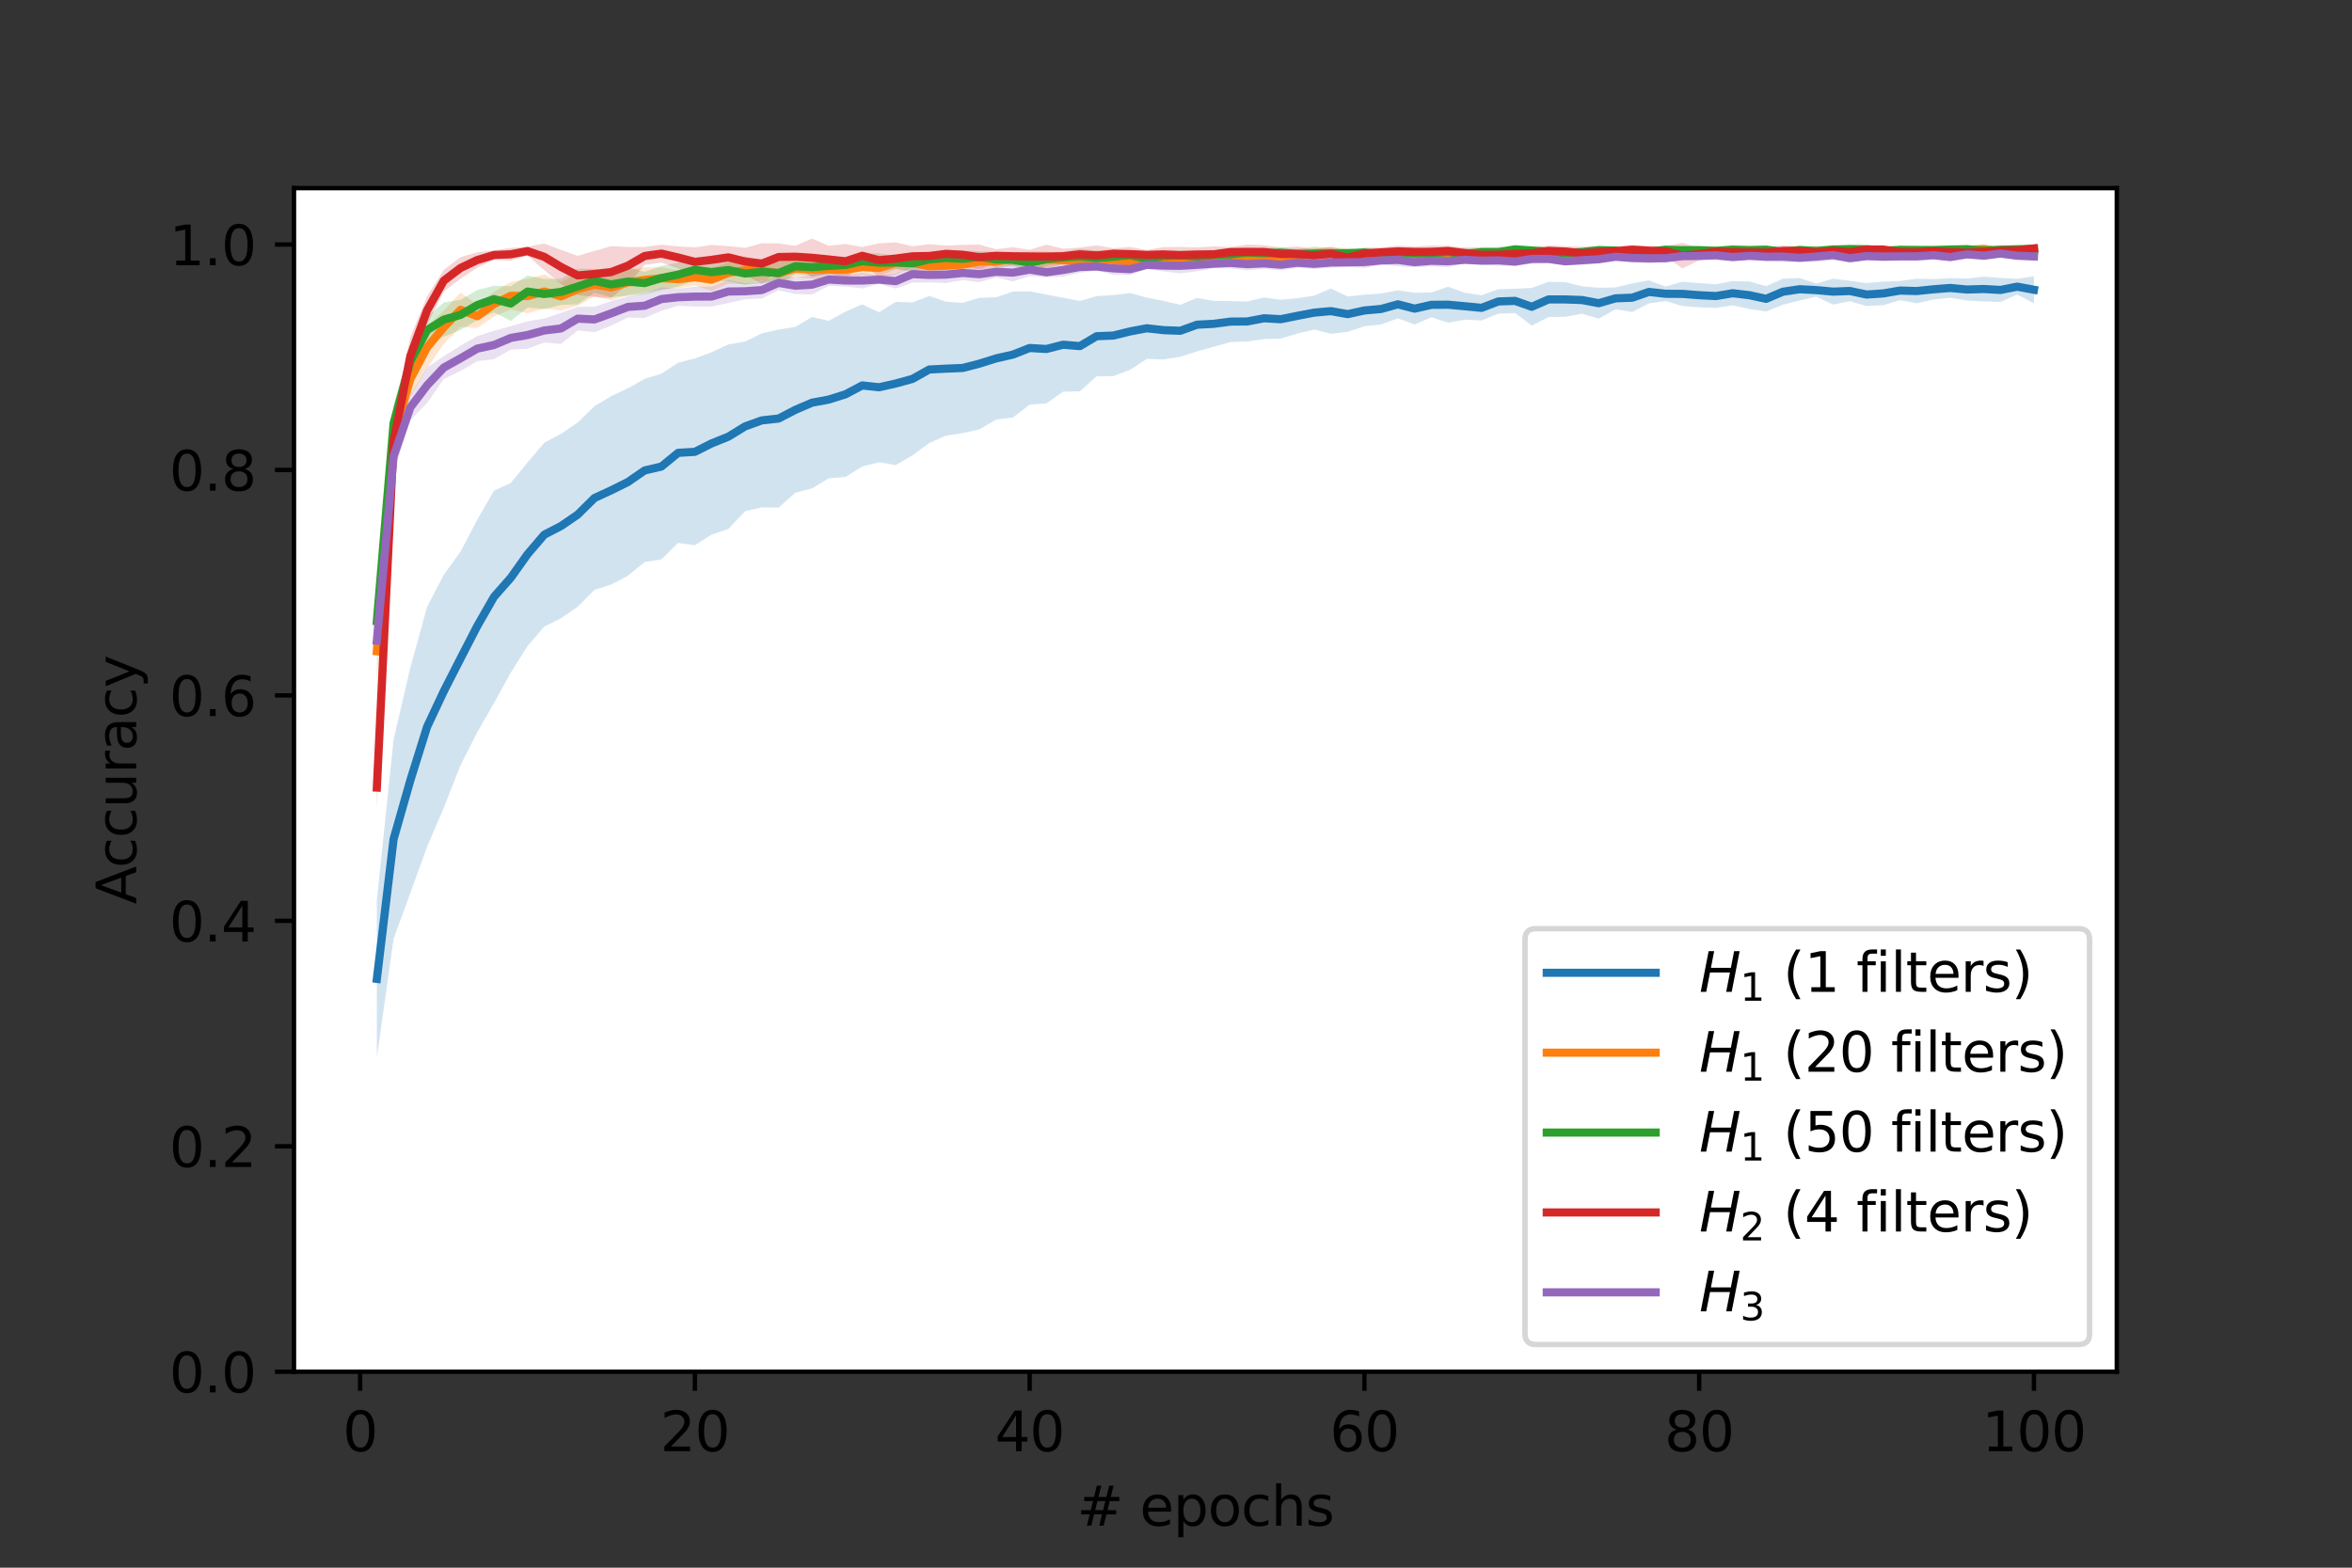 <?xml version="1.0" encoding="utf-8" standalone="no"?>
<!DOCTYPE svg PUBLIC "-//W3C//DTD SVG 1.1//EN"
  "http://www.w3.org/Graphics/SVG/1.1/DTD/svg11.dtd">
<svg xmlns:xlink="http://www.w3.org/1999/xlink" width="432pt" height="288pt" viewBox="0 0 432 288" xmlns="http://www.w3.org/2000/svg" version="1.1">
 <rect x="0" y="0" width="432" height="288" fill="#333333" stroke="none"/>
 <defs>
  <style type="text/css">*{stroke-linejoin: round; stroke-linecap: butt}</style>
 </defs>
 <g id="figure_1">
  <g id="patch_1">
   <path d="M 0 288 
L 432 288 
L 432 0 
L 0 0 
L 0 288 
z
" style="fill: none"/>
  </g>
  <g id="axes_1">
   <g id="patch_2">
    <path d="M 54 252 
L 388.8 252 
L 388.8 34.56 
L 54 34.56 
z
" style="fill: #ffffff"/>
   </g>
   <g id="PolyCollection_1">
    <path d="M 69.218 165.383 
L 69.218 194.278 
L 72.293 172.462 
L 75.367 164.062 
L 78.441 155.572 
L 81.516 148.376 
L 84.59 140.575 
L 87.664 134.539 
L 90.739 129.15 
L 93.813 123.576 
L 96.888 118.697 
L 99.962 115.115 
L 103.036 113.589 
L 106.111 111.463 
L 109.185 108.361 
L 112.26 107.381 
L 115.334 105.77 
L 118.408 103.247 
L 121.483 102.759 
L 124.557 99.747 
L 127.631 100.163 
L 130.706 98.212 
L 133.78 97.18 
L 136.855 93.918 
L 139.929 93.208 
L 143.003 93.245 
L 146.078 90.537 
L 149.152 89.719 
L 152.226 87.876 
L 155.301 87.618 
L 158.375 85.708 
L 161.45 84.921 
L 164.524 85.448 
L 167.598 83.654 
L 170.673 81.39 
L 173.747 80.036 
L 176.821 79.568 
L 179.896 78.896 
L 182.97 77.068 
L 186.045 76.71 
L 189.119 74.336 
L 192.193 74.117 
L 195.268 71.957 
L 198.342 71.886 
L 201.417 69.127 
L 204.491 69.089 
L 207.565 67.937 
L 210.64 65.934 
L 213.714 66.027 
L 216.788 65.533 
L 219.863 64.567 
L 222.937 63.695 
L 226.012 62.848 
L 229.086 62.729 
L 232.16 62.286 
L 235.235 62.217 
L 238.309 61.261 
L 241.383 60.542 
L 244.458 61.312 
L 247.532 60.955 
L 250.607 59.941 
L 253.681 59.613 
L 256.755 58.477 
L 259.83 59.621 
L 262.904 58.285 
L 265.979 59.278 
L 269.053 58.737 
L 272.127 58.866 
L 275.202 57.632 
L 278.276 57.511 
L 281.35 59.816 
L 284.425 58.251 
L 287.499 58.192 
L 290.574 57.639 
L 293.648 58.536 
L 296.722 56.822 
L 299.797 57.319 
L 302.871 55.742 
L 305.945 55.306 
L 309.02 56.225 
L 312.094 56.456 
L 315.169 56.571 
L 318.243 56.101 
L 321.317 56.763 
L 324.392 57.235 
L 327.466 55.982 
L 330.54 55.206 
L 333.615 54.499 
L 336.689 55.962 
L 339.764 55.332 
L 342.838 56.22 
L 345.912 56.063 
L 348.987 55.138 
L 352.061 55.725 
L 355.136 55.016 
L 358.21 54.714 
L 361.284 55.206 
L 364.359 55.377 
L 367.433 55.478 
L 370.507 54.109 
L 373.582 55.717 
L 373.582 50.747 
L 373.582 50.747 
L 370.507 51.217 
L 367.433 51.055 
L 364.359 50.812 
L 361.284 51.172 
L 358.21 51.094 
L 355.136 51.276 
L 352.061 51.206 
L 348.987 51.62 
L 345.912 51.747 
L 342.838 52.004 
L 339.764 51.581 
L 336.689 51.193 
L 333.615 52.087 
L 330.54 51.068 
L 327.466 51.207 
L 324.392 52.56 
L 321.317 51.703 
L 318.243 51.641 
L 315.169 52.206 
L 312.094 52.01 
L 309.02 51.758 
L 305.945 52.643 
L 302.871 51.516 
L 299.797 52.062 
L 296.722 52.8 
L 293.648 52.864 
L 290.574 52.605 
L 287.499 51.827 
L 284.425 51.769 
L 281.35 52.896 
L 278.276 53.043 
L 275.202 53.13 
L 272.127 54.242 
L 269.053 53.785 
L 265.979 52.674 
L 262.904 53.719 
L 259.83 53.781 
L 256.755 53.338 
L 253.681 53.909 
L 250.607 54.134 
L 247.532 54.466 
L 244.458 53.004 
L 241.383 54.327 
L 238.309 54.781 
L 235.235 55.067 
L 232.16 54.653 
L 229.086 55.384 
L 226.012 55.317 
L 222.937 55.281 
L 219.863 54.737 
L 216.788 55.996 
L 213.714 55.279 
L 210.64 54.681 
L 207.565 53.834 
L 204.491 54.201 
L 201.417 54.405 
L 198.342 55.287 
L 195.268 54.698 
L 192.193 54.109 
L 189.119 53.527 
L 186.045 53.569 
L 182.97 54.61 
L 179.896 54.713 
L 176.821 55.63 
L 173.747 55.42 
L 170.673 54.377 
L 167.598 55.564 
L 164.524 55.462 
L 161.45 57.369 
L 158.375 55.909 
L 155.301 57.243 
L 152.226 58.935 
L 149.152 58.231 
L 146.078 60.054 
L 143.003 60.539 
L 139.929 61.248 
L 136.855 62.747 
L 133.78 63.265 
L 130.706 64.7 
L 127.631 65.856 
L 124.557 66.634 
L 121.483 68.662 
L 118.408 69.606 
L 115.334 71.328 
L 112.26 72.771 
L 109.185 74.621 
L 106.111 77.612 
L 103.036 79.696 
L 99.962 81.345 
L 96.888 84.96 
L 93.813 88.727 
L 90.739 90.125 
L 87.664 95.47 
L 84.59 101.341 
L 81.516 105.585 
L 78.441 111.487 
L 75.367 122.653 
L 72.293 135.842 
L 69.218 165.383 
z
" clip-path="url(#p0626bcf025)" style="fill: #1f77b4; fill-opacity: 0.2"/>
   </g>
   <g id="PolyCollection_2">
    <path d="M 69.218 114.092 
L 69.218 125.201 
L 72.293 84.524 
L 75.367 72.909 
L 78.441 67.645 
L 81.516 63.182 
L 84.59 60.067 
L 87.664 60.247 
L 90.739 58.119 
L 93.813 56.86 
L 96.888 57.554 
L 99.962 56.698 
L 103.036 57.033 
L 106.111 56.159 
L 109.185 54.437 
L 112.26 55.16 
L 115.334 54.212 
L 118.408 53.736 
L 121.483 53.127 
L 124.557 52.964 
L 127.631 52.434 
L 130.706 53.468 
L 133.78 52.103 
L 136.855 52.228 
L 139.929 51.514 
L 143.003 52.36 
L 146.078 50.945 
L 149.152 51.186 
L 152.226 51.633 
L 155.301 51.786 
L 158.375 50.54 
L 161.45 50.794 
L 164.524 49.475 
L 167.598 49.788 
L 170.673 50.362 
L 173.747 50.382 
L 176.821 50.309 
L 179.896 49.37 
L 182.97 49.506 
L 186.045 48.618 
L 189.119 49.771 
L 192.193 49.076 
L 195.268 48.758 
L 198.342 49.457 
L 201.417 48.827 
L 204.491 49.001 
L 207.565 49.496 
L 210.64 48.605 
L 213.714 48.057 
L 216.788 48.766 
L 219.863 48.686 
L 222.937 48.343 
L 226.012 48.379 
L 229.086 48.481 
L 232.16 48.26 
L 235.235 48.392 
L 238.309 48.4 
L 241.383 47.387 
L 244.458 47.693 
L 247.532 48.265 
L 250.607 47.546 
L 253.681 48.361 
L 256.755 47.395 
L 259.83 47.641 
L 262.904 48.074 
L 265.979 47.77 
L 269.053 47.557 
L 272.127 47.132 
L 275.202 47.885 
L 278.276 47.42 
L 281.35 47.08 
L 284.425 47.512 
L 287.499 47.65 
L 290.574 47.057 
L 293.648 47.324 
L 296.722 47.468 
L 299.797 47.56 
L 302.871 47.37 
L 305.945 47.076 
L 309.02 47.038 
L 312.094 46.899 
L 315.169 47.083 
L 318.243 46.823 
L 321.317 46.918 
L 324.392 47.695 
L 327.466 46.799 
L 330.54 46.923 
L 333.615 46.892 
L 336.689 46.688 
L 339.764 47.105 
L 342.838 47.369 
L 345.912 47.22 
L 348.987 46.464 
L 352.061 46.696 
L 355.136 46.67 
L 358.21 46.596 
L 361.284 46.354 
L 364.359 46.222 
L 367.433 47.04 
L 370.507 46.863 
L 373.582 46.674 
L 373.582 45.226 
L 373.582 45.226 
L 370.507 45.588 
L 367.433 45.394 
L 364.359 45.246 
L 361.284 45.477 
L 358.21 45.58 
L 355.136 45.385 
L 352.061 45.393 
L 348.987 45.401 
L 345.912 45.801 
L 342.838 45.428 
L 339.764 45.796 
L 336.689 45.453 
L 333.615 45.352 
L 330.54 45.563 
L 327.466 45.532 
L 324.392 45.654 
L 321.317 45.396 
L 318.243 45.232 
L 315.169 45.576 
L 312.094 45.742 
L 309.02 45.793 
L 305.945 45.738 
L 302.871 45.772 
L 299.797 45.616 
L 296.722 45.726 
L 293.648 45.593 
L 290.574 45.826 
L 287.499 45.561 
L 284.425 45.561 
L 281.35 45.631 
L 278.276 45.791 
L 275.202 45.688 
L 272.127 45.82 
L 269.053 46.068 
L 265.979 45.872 
L 262.904 46.172 
L 259.83 45.708 
L 256.755 45.919 
L 253.681 45.834 
L 250.607 45.907 
L 247.532 45.671 
L 244.458 45.38 
L 241.383 45.634 
L 238.309 45.777 
L 235.235 46.475 
L 232.16 46.038 
L 229.086 45.904 
L 226.012 45.936 
L 222.937 46.145 
L 219.863 46.32 
L 216.788 46.654 
L 213.714 46.482 
L 210.64 46.349 
L 207.565 46.666 
L 204.491 46.557 
L 201.417 46.024 
L 198.342 46.636 
L 195.268 46.852 
L 192.193 46.171 
L 189.119 46.184 
L 186.045 46.44 
L 182.97 46.656 
L 179.896 46.775 
L 176.821 46.888 
L 173.747 47.229 
L 170.673 47.491 
L 167.598 46.839 
L 164.524 47.015 
L 161.45 47.663 
L 158.375 47.572 
L 155.301 47.344 
L 152.226 47.376 
L 149.152 47.858 
L 146.078 47.719 
L 143.003 48.134 
L 139.929 47.84 
L 136.855 47.058 
L 133.78 48.183 
L 130.706 49.303 
L 127.631 49.406 
L 124.557 49.617 
L 121.483 49.092 
L 118.408 49.105 
L 115.334 49.543 
L 112.26 50.458 
L 109.185 50.094 
L 106.111 50.133 
L 103.036 51.865 
L 99.962 50.404 
L 96.888 51.24 
L 93.813 51.813 
L 90.739 53.575 
L 87.664 55.933 
L 84.59 53.749 
L 81.516 57.054 
L 78.441 59.976 
L 75.367 66.378 
L 72.293 75.817 
L 69.218 114.092 
z
" clip-path="url(#p0626bcf025)" style="fill: #ff7f0e; fill-opacity: 0.2"/>
   </g>
   <g id="PolyCollection_3">
    <path d="M 69.218 110.064 
L 69.218 118.167 
L 72.293 81.137 
L 75.367 68.985 
L 78.441 63.087 
L 81.516 61.87 
L 84.59 60.621 
L 87.664 58.816 
L 90.739 57.394 
L 93.813 58.952 
L 96.888 56.515 
L 99.962 56.781 
L 103.036 56.022 
L 106.111 55.909 
L 109.185 53.764 
L 112.26 54.603 
L 115.334 54.339 
L 118.408 54.073 
L 121.483 53.288 
L 124.557 52.639 
L 127.631 51.573 
L 130.706 51.831 
L 133.78 51.634 
L 136.855 52.324 
L 139.929 51.991 
L 143.003 52.282 
L 146.078 50.36 
L 149.152 50.642 
L 152.226 50.403 
L 155.301 50.117 
L 158.375 49.408 
L 161.45 49.974 
L 164.524 49.396 
L 167.598 49.988 
L 170.673 48.834 
L 173.747 48.899 
L 176.821 49.052 
L 179.896 48.229 
L 182.97 49.018 
L 186.045 48.955 
L 189.119 49.561 
L 192.193 48.942 
L 195.268 48.294 
L 198.342 48.48 
L 201.417 48.783 
L 204.491 48.076 
L 207.565 47.749 
L 210.64 48.612 
L 213.714 47.931 
L 216.788 47.852 
L 219.863 48.293 
L 222.937 47.656 
L 226.012 47.838 
L 229.086 47.026 
L 232.16 47.54 
L 235.235 47.329 
L 238.309 47.566 
L 241.383 47.94 
L 244.458 47.507 
L 247.532 47.525 
L 250.607 47.172 
L 253.681 47.854 
L 256.755 47.05 
L 259.83 47.19 
L 262.904 47.51 
L 265.979 46.9 
L 269.053 47.83 
L 272.127 47.054 
L 275.202 47.315 
L 278.276 46.241 
L 281.35 46.78 
L 284.425 47.219 
L 287.499 47.224 
L 290.574 46.982 
L 293.648 46.515 
L 296.722 46.65 
L 299.797 47.065 
L 302.871 46.971 
L 305.945 46.394 
L 309.02 46.748 
L 312.094 46.66 
L 315.169 46.735 
L 318.243 46.428 
L 321.317 46.54 
L 324.392 46.38 
L 327.466 47.004 
L 330.54 46.652 
L 333.615 47.001 
L 336.689 46.602 
L 339.764 46.37 
L 342.838 46.32 
L 345.912 46.61 
L 348.987 46.56 
L 352.061 46.505 
L 355.136 46.692 
L 358.21 46.595 
L 361.284 46.12 
L 364.359 46.974 
L 367.433 46.688 
L 370.507 46.416 
L 373.582 46.238 
L 373.582 45.213 
L 373.582 45.213 
L 370.507 45.155 
L 367.433 45.056 
L 364.359 45.167 
L 361.284 45.417 
L 358.21 45.097 
L 355.136 45.19 
L 352.061 45.343 
L 348.987 45.27 
L 345.912 45.462 
L 342.838 45.268 
L 339.764 45.15 
L 336.689 45.073 
L 333.615 45.226 
L 330.54 45.195 
L 327.466 45.5 
L 324.392 45.347 
L 321.317 45.342 
L 318.243 45.281 
L 315.169 45.406 
L 312.094 45.256 
L 309.02 45.186 
L 305.945 45.35 
L 302.871 45.532 
L 299.797 45.939 
L 296.722 45.422 
L 293.648 45.367 
L 290.574 45.625 
L 287.499 45.694 
L 284.425 45.319 
L 281.35 45.258 
L 278.276 45.366 
L 275.202 45.326 
L 272.127 45.57 
L 269.053 45.553 
L 265.979 45.656 
L 262.904 45.476 
L 259.83 45.866 
L 256.755 45.643 
L 253.681 45.702 
L 250.607 45.608 
L 247.532 45.565 
L 244.458 45.584 
L 241.383 45.288 
L 238.309 45.714 
L 235.235 45.52 
L 232.16 45.498 
L 229.086 45.737 
L 226.012 45.597 
L 222.937 46.038 
L 219.863 45.953 
L 216.788 46.015 
L 213.714 46.16 
L 210.64 46.532 
L 207.565 45.963 
L 204.491 46.24 
L 201.417 45.998 
L 198.342 45.714 
L 195.268 46.263 
L 192.193 46.323 
L 189.119 46.946 
L 186.045 46.5 
L 182.97 46.298 
L 179.896 46.156 
L 176.821 46.04 
L 173.747 45.882 
L 170.673 46.448 
L 167.598 46.778 
L 164.524 47.025 
L 161.45 46.55 
L 158.375 46.564 
L 155.301 47.219 
L 152.226 47.295 
L 149.152 47.505 
L 146.078 47.459 
L 143.003 48.022 
L 139.929 47.916 
L 136.855 48.169 
L 133.78 47.582 
L 130.706 48.145 
L 127.631 47.575 
L 124.557 48.252 
L 121.483 48.862 
L 118.408 49.941 
L 115.334 49.123 
L 112.26 49.911 
L 109.185 49.405 
L 106.111 49.364 
L 103.036 51.219 
L 99.962 51.254 
L 96.888 50.606 
L 93.813 52.568 
L 90.739 52.504 
L 87.664 53.274 
L 84.59 55.076 
L 81.516 55.553 
L 78.441 58.201 
L 75.367 63.882 
L 72.293 74.338 
L 69.218 110.064 
z
" clip-path="url(#p0626bcf025)" style="fill: #2ca02c; fill-opacity: 0.2"/>
   </g>
   <g id="PolyCollection_4">
    <path d="M 69.218 141.038 
L 69.218 148.335 
L 72.293 85.199 
L 75.367 68.861 
L 78.441 59.643 
L 81.516 53.546 
L 84.59 51.21 
L 87.664 49.18 
L 90.739 47.718 
L 93.813 47.886 
L 96.888 46.954 
L 99.962 49.622 
L 103.036 52.179 
L 106.111 54.206 
L 109.185 54.565 
L 112.26 54.737 
L 115.334 52.229 
L 118.408 48.682 
L 121.483 48.226 
L 124.557 49.336 
L 127.631 50.768 
L 130.706 50.463 
L 133.78 49.347 
L 136.855 50.547 
L 139.929 52.17 
L 143.003 49.714 
L 146.078 49.153 
L 149.152 50.89 
L 152.226 50.189 
L 155.301 51.18 
L 158.375 48.603 
L 161.45 50.909 
L 164.524 50.479 
L 167.598 48.923 
L 170.673 49.197 
L 173.747 48.153 
L 176.821 48.627 
L 179.896 49.572 
L 182.97 48.196 
L 186.045 48.746 
L 189.119 48.333 
L 192.193 49.321 
L 195.268 48.451 
L 198.342 47.97 
L 201.417 48.79 
L 204.491 47.613 
L 207.565 48 
L 210.64 47.736 
L 213.714 48.077 
L 216.788 48.37 
L 219.863 48.065 
L 222.937 48.164 
L 226.012 47.214 
L 229.086 47.614 
L 232.16 47.54 
L 235.235 47.853 
L 238.309 48.065 
L 241.383 48.043 
L 244.458 47.906 
L 247.532 48.459 
L 250.607 47.649 
L 253.681 47.27 
L 256.755 47.236 
L 259.83 47.264 
L 262.904 47.436 
L 265.979 47.045 
L 269.053 47.503 
L 272.127 48.204 
L 275.202 48.028 
L 278.276 47.657 
L 281.35 47.605 
L 284.425 47.091 
L 287.499 47.193 
L 290.574 47.711 
L 293.648 47.323 
L 296.722 47.082 
L 299.797 46.703 
L 302.871 46.929 
L 305.945 47.127 
L 309.02 49.306 
L 312.094 47.823 
L 315.169 47.178 
L 318.243 47.121 
L 321.317 47.388 
L 324.392 47.43 
L 327.466 47.126 
L 330.54 46.849 
L 333.615 47.229 
L 336.689 46.976 
L 339.764 47.635 
L 342.838 46.583 
L 345.912 46.447 
L 348.987 47.337 
L 352.061 47.395 
L 355.136 47.028 
L 358.21 46.999 
L 361.284 47.132 
L 364.359 47.201 
L 367.433 46.729 
L 370.507 46.833 
L 373.582 46.326 
L 373.582 44.935 
L 373.582 44.935 
L 370.507 45.17 
L 367.433 45.429 
L 364.359 45.406 
L 361.284 45.7 
L 358.21 45.643 
L 355.136 45.251 
L 352.061 45.315 
L 348.987 45.322 
L 345.912 45.245 
L 342.838 45.075 
L 339.764 45.006 
L 336.689 45.165 
L 333.615 45.533 
L 330.54 45.361 
L 327.466 45.066 
L 324.392 45.384 
L 321.317 45.392 
L 318.243 45.555 
L 315.169 45.326 
L 312.094 45.526 
L 309.02 44.612 
L 305.945 45.221 
L 302.871 45.178 
L 299.797 45.024 
L 296.722 45.231 
L 293.648 45.302 
L 290.574 45.327 
L 287.499 45.224 
L 284.425 45.102 
L 281.35 45.468 
L 278.276 45.605 
L 275.202 45.563 
L 272.127 45.438 
L 269.053 45.501 
L 265.979 45.165 
L 262.904 45.102 
L 259.83 45.291 
L 256.755 45.13 
L 253.681 45.458 
L 250.607 45.476 
L 247.532 46.184 
L 244.458 45.34 
L 241.383 45.789 
L 238.309 45.284 
L 235.235 45.462 
L 232.16 45.049 
L 229.086 44.924 
L 226.012 45.393 
L 222.937 45.271 
L 219.863 45.457 
L 216.788 45.376 
L 213.714 45.393 
L 210.64 45.923 
L 207.565 45.367 
L 204.491 45.598 
L 201.417 45.077 
L 198.342 45.482 
L 195.268 45.691 
L 192.193 44.96 
L 189.119 45.896 
L 186.045 45.414 
L 182.97 45.791 
L 179.896 44.933 
L 176.821 44.981 
L 173.747 45.127 
L 170.673 44.859 
L 167.598 45.255 
L 164.524 44.527 
L 161.45 44.701 
L 158.375 45.385 
L 155.301 44.827 
L 152.226 45.145 
L 149.152 43.823 
L 146.078 45.162 
L 143.003 44.723 
L 139.929 44.682 
L 136.855 45.529 
L 133.78 45.21 
L 130.706 45.008 
L 127.631 45.445 
L 124.557 45.273 
L 121.483 44.95 
L 118.408 45.375 
L 115.334 45.383 
L 112.26 45.221 
L 109.185 46.101 
L 106.111 46.995 
L 103.036 45.899 
L 99.962 44.745 
L 96.888 45.308 
L 93.813 45.549 
L 90.739 45.976 
L 87.664 46.36 
L 84.59 47.247 
L 81.516 49.571 
L 78.441 54.432 
L 75.367 61.97 
L 72.293 76.989 
L 69.218 141.038 
z
" clip-path="url(#p0626bcf025)" style="fill: #d62728; fill-opacity: 0.2"/>
   </g>
   <g id="PolyCollection_5">
    <path d="M 69.218 115.31 
L 69.218 120.082 
L 72.293 86.836 
L 75.367 77.208 
L 78.441 74.036 
L 81.516 69.624 
L 84.59 68.138 
L 87.664 66.341 
L 90.739 65.988 
L 93.813 64.22 
L 96.888 64.074 
L 99.962 62.919 
L 103.036 63.192 
L 106.111 60.702 
L 109.185 61.023 
L 112.26 59.827 
L 115.334 58.328 
L 118.408 58.422 
L 121.483 57.09 
L 124.557 56.174 
L 127.631 56.317 
L 130.706 56.317 
L 133.78 55.665 
L 136.855 54.97 
L 139.929 54.826 
L 143.003 53.328 
L 146.078 53.999 
L 149.152 54.094 
L 152.226 52.506 
L 155.301 52.642 
L 158.375 52.982 
L 161.45 52.155 
L 164.524 52.998 
L 167.598 51.912 
L 170.673 51.868 
L 173.747 52.001 
L 176.821 51.469 
L 179.896 51.839 
L 182.97 50.965 
L 186.045 51.702 
L 189.119 50.728 
L 192.193 50.915 
L 195.268 50.854 
L 198.342 50.103 
L 201.417 49.698 
L 204.491 50.479 
L 207.565 50.546 
L 210.64 49.362 
L 213.714 49.859 
L 216.788 50.217 
L 219.863 49.834 
L 222.937 49.283 
L 226.012 49.311 
L 229.086 49.654 
L 232.16 49.414 
L 235.235 49.646 
L 238.309 49.23 
L 241.383 49.406 
L 244.458 49.193 
L 247.532 49.015 
L 250.607 49.246 
L 253.681 48.606 
L 256.755 48.912 
L 259.83 49.127 
L 262.904 48.953 
L 265.979 49.105 
L 269.053 48.325 
L 272.127 48.585 
L 275.202 48.831 
L 278.276 48.884 
L 281.35 48.455 
L 284.425 48.28 
L 287.499 48.747 
L 290.574 48.673 
L 293.648 48.267 
L 296.722 47.773 
L 299.797 48.176 
L 302.871 48.418 
L 305.945 48.14 
L 309.02 47.927 
L 312.094 47.618 
L 315.169 47.786 
L 318.243 47.898 
L 321.317 47.684 
L 324.392 48.029 
L 327.466 48.151 
L 330.54 48.092 
L 333.615 48.09 
L 336.689 47.786 
L 339.764 48.058 
L 342.838 47.775 
L 345.912 48.044 
L 348.987 47.883 
L 352.061 47.948 
L 355.136 47.637 
L 358.21 47.914 
L 361.284 47.197 
L 364.359 47.695 
L 367.433 47.158 
L 370.507 47.475 
L 373.582 47.83 
L 373.582 46.399 
L 373.582 46.399 
L 370.507 46.478 
L 367.433 46.001 
L 364.359 46.258 
L 361.284 46.255 
L 358.21 46.54 
L 355.136 46.143 
L 352.061 46.246 
L 348.987 46.312 
L 345.912 46.22 
L 342.838 46.333 
L 339.764 46.827 
L 336.689 45.943 
L 333.615 46.174 
L 330.54 46.638 
L 327.466 46.13 
L 324.392 46.286 
L 321.317 46.321 
L 318.243 46.555 
L 315.169 46.011 
L 312.094 46.438 
L 309.02 46.147 
L 305.945 46.728 
L 302.871 46.484 
L 299.797 46.623 
L 296.722 46.56 
L 293.648 46.98 
L 290.574 46.937 
L 287.499 47.259 
L 284.425 46.847 
L 281.35 46.671 
L 278.276 47.226 
L 275.202 46.831 
L 272.127 47.197 
L 269.053 47.129 
L 265.979 46.884 
L 262.904 46.864 
L 259.83 47.191 
L 256.755 46.577 
L 253.681 47.09 
L 250.607 47.036 
L 247.532 47.371 
L 244.458 47.263 
L 241.383 47.533 
L 238.309 47.295 
L 235.235 47.62 
L 232.16 47.352 
L 229.086 47.405 
L 226.012 47.282 
L 222.937 47.604 
L 219.863 47.467 
L 216.788 47.447 
L 213.714 47.735 
L 210.64 47.956 
L 207.565 48.36 
L 204.491 48.117 
L 201.417 48.224 
L 198.342 47.991 
L 195.268 48.345 
L 192.193 49.13 
L 189.119 48.316 
L 186.045 48.463 
L 182.97 48.89 
L 179.896 48.896 
L 176.821 48.818 
L 173.747 48.907 
L 170.673 49.143 
L 167.598 48.806 
L 164.524 50.291 
L 161.45 50.565 
L 158.375 50.1 
L 155.301 50.423 
L 152.226 50.179 
L 149.152 50.489 
L 146.078 50.964 
L 143.003 50.599 
L 139.929 51.742 
L 136.855 52.046 
L 133.78 51.438 
L 130.706 52.633 
L 127.631 52.667 
L 124.557 53.035 
L 121.483 52.791 
L 118.408 53.91 
L 115.334 54.435 
L 112.26 55.318 
L 109.185 56.348 
L 106.111 56.375 
L 103.036 57.493 
L 99.962 58.507 
L 96.888 59.026 
L 93.813 59.933 
L 90.739 60.771 
L 87.664 61.746 
L 84.59 63.505 
L 81.516 65.436 
L 78.441 67.547 
L 75.367 72.486 
L 72.293 80.805 
L 69.218 115.31 
z
" clip-path="url(#p0626bcf025)" style="fill: #9467bd; fill-opacity: 0.2"/>
   </g>
   <g id="matplotlib.axis_1">
    <g id="xtick_1">
     <g id="line2d_1">
      <defs>
       <path id="m87b4d16c1e" d="M 0 0 
L 0 3.5 
" style="stroke: #000000; stroke-width: 0.8"/>
      </defs>
      <g>
       <use xlink:href="#m87b4d16c1e" x="66.144" y="252" style="stroke: #000000; stroke-width: 0.8"/>
      </g>
     </g>
     <g id="text_1">
      <!-- 0 -->
      <g transform="translate(62.963 266.598)scale(0.1 -0.1)">
       <defs>
        <path id="DejaVuSans-30" d="M 2034 4250 
Q 1547 4250 1301 3770 
Q 1056 3291 1056 2328 
Q 1056 1369 1301 889 
Q 1547 409 2034 409 
Q 2525 409 2770 889 
Q 3016 1369 3016 2328 
Q 3016 3291 2770 3770 
Q 2525 4250 2034 4250 
z
M 2034 4750 
Q 2819 4750 3233 4129 
Q 3647 3509 3647 2328 
Q 3647 1150 3233 529 
Q 2819 -91 2034 -91 
Q 1250 -91 836 529 
Q 422 1150 422 2328 
Q 422 3509 836 4129 
Q 1250 4750 2034 4750 
z
" transform="scale(0.016)"/>
       </defs>
       <use xlink:href="#DejaVuSans-30"/>
      </g>
     </g>
    </g>
    <g id="xtick_2">
     <g id="line2d_2">
      <g>
       <use xlink:href="#m87b4d16c1e" x="127.631" y="252" style="stroke: #000000; stroke-width: 0.8"/>
      </g>
     </g>
     <g id="text_2">
      <!-- 20 -->
      <g transform="translate(121.269 266.598)scale(0.1 -0.1)">
       <defs>
        <path id="DejaVuSans-32" d="M 1228 531 
L 3431 531 
L 3431 0 
L 469 0 
L 469 531 
Q 828 903 1448 1529 
Q 2069 2156 2228 2338 
Q 2531 2678 2651 2914 
Q 2772 3150 2772 3378 
Q 2772 3750 2511 3984 
Q 2250 4219 1831 4219 
Q 1534 4219 1204 4116 
Q 875 4013 500 3803 
L 500 4441 
Q 881 4594 1212 4672 
Q 1544 4750 1819 4750 
Q 2544 4750 2975 4387 
Q 3406 4025 3406 3419 
Q 3406 3131 3298 2873 
Q 3191 2616 2906 2266 
Q 2828 2175 2409 1742 
Q 1991 1309 1228 531 
z
" transform="scale(0.016)"/>
       </defs>
       <use xlink:href="#DejaVuSans-32"/>
       <use xlink:href="#DejaVuSans-30" x="63.623"/>
      </g>
     </g>
    </g>
    <g id="xtick_3">
     <g id="line2d_3">
      <g>
       <use xlink:href="#m87b4d16c1e" x="189.119" y="252" style="stroke: #000000; stroke-width: 0.8"/>
      </g>
     </g>
     <g id="text_3">
      <!-- 40 -->
      <g transform="translate(182.757 266.598)scale(0.1 -0.1)">
       <defs>
        <path id="DejaVuSans-34" d="M 2419 4116 
L 825 1625 
L 2419 1625 
L 2419 4116 
z
M 2253 4666 
L 3047 4666 
L 3047 1625 
L 3713 1625 
L 3713 1100 
L 3047 1100 
L 3047 0 
L 2419 0 
L 2419 1100 
L 313 1100 
L 313 1709 
L 2253 4666 
z
" transform="scale(0.016)"/>
       </defs>
       <use xlink:href="#DejaVuSans-34"/>
       <use xlink:href="#DejaVuSans-30" x="63.623"/>
      </g>
     </g>
    </g>
    <g id="xtick_4">
     <g id="line2d_4">
      <g>
       <use xlink:href="#m87b4d16c1e" x="250.607" y="252" style="stroke: #000000; stroke-width: 0.8"/>
      </g>
     </g>
     <g id="text_4">
      <!-- 60 -->
      <g transform="translate(244.244 266.598)scale(0.1 -0.1)">
       <defs>
        <path id="DejaVuSans-36" d="M 2113 2584 
Q 1688 2584 1439 2293 
Q 1191 2003 1191 1497 
Q 1191 994 1439 701 
Q 1688 409 2113 409 
Q 2538 409 2786 701 
Q 3034 994 3034 1497 
Q 3034 2003 2786 2293 
Q 2538 2584 2113 2584 
z
M 3366 4563 
L 3366 3988 
Q 3128 4100 2886 4159 
Q 2644 4219 2406 4219 
Q 1781 4219 1451 3797 
Q 1122 3375 1075 2522 
Q 1259 2794 1537 2939 
Q 1816 3084 2150 3084 
Q 2853 3084 3261 2657 
Q 3669 2231 3669 1497 
Q 3669 778 3244 343 
Q 2819 -91 2113 -91 
Q 1303 -91 875 529 
Q 447 1150 447 2328 
Q 447 3434 972 4092 
Q 1497 4750 2381 4750 
Q 2619 4750 2861 4703 
Q 3103 4656 3366 4563 
z
" transform="scale(0.016)"/>
       </defs>
       <use xlink:href="#DejaVuSans-36"/>
       <use xlink:href="#DejaVuSans-30" x="63.623"/>
      </g>
     </g>
    </g>
    <g id="xtick_5">
     <g id="line2d_5">
      <g>
       <use xlink:href="#m87b4d16c1e" x="312.094" y="252" style="stroke: #000000; stroke-width: 0.8"/>
      </g>
     </g>
     <g id="text_5">
      <!-- 80 -->
      <g transform="translate(305.732 266.598)scale(0.1 -0.1)">
       <defs>
        <path id="DejaVuSans-38" d="M 2034 2216 
Q 1584 2216 1326 1975 
Q 1069 1734 1069 1313 
Q 1069 891 1326 650 
Q 1584 409 2034 409 
Q 2484 409 2743 651 
Q 3003 894 3003 1313 
Q 3003 1734 2745 1975 
Q 2488 2216 2034 2216 
z
M 1403 2484 
Q 997 2584 770 2862 
Q 544 3141 544 3541 
Q 544 4100 942 4425 
Q 1341 4750 2034 4750 
Q 2731 4750 3128 4425 
Q 3525 4100 3525 3541 
Q 3525 3141 3298 2862 
Q 3072 2584 2669 2484 
Q 3125 2378 3379 2068 
Q 3634 1759 3634 1313 
Q 3634 634 3220 271 
Q 2806 -91 2034 -91 
Q 1263 -91 848 271 
Q 434 634 434 1313 
Q 434 1759 690 2068 
Q 947 2378 1403 2484 
z
M 1172 3481 
Q 1172 3119 1398 2916 
Q 1625 2713 2034 2713 
Q 2441 2713 2670 2916 
Q 2900 3119 2900 3481 
Q 2900 3844 2670 4047 
Q 2441 4250 2034 4250 
Q 1625 4250 1398 4047 
Q 1172 3844 1172 3481 
z
" transform="scale(0.016)"/>
       </defs>
       <use xlink:href="#DejaVuSans-38"/>
       <use xlink:href="#DejaVuSans-30" x="63.623"/>
      </g>
     </g>
    </g>
    <g id="xtick_6">
     <g id="line2d_6">
      <g>
       <use xlink:href="#m87b4d16c1e" x="373.582" y="252" style="stroke: #000000; stroke-width: 0.8"/>
      </g>
     </g>
     <g id="text_6">
      <!-- 100 -->
      <g transform="translate(364.038 266.598)scale(0.1 -0.1)">
       <defs>
        <path id="DejaVuSans-31" d="M 794 531 
L 1825 531 
L 1825 4091 
L 703 3866 
L 703 4441 
L 1819 4666 
L 2450 4666 
L 2450 531 
L 3481 531 
L 3481 0 
L 794 0 
L 794 531 
z
" transform="scale(0.016)"/>
       </defs>
       <use xlink:href="#DejaVuSans-31"/>
       <use xlink:href="#DejaVuSans-30" x="63.623"/>
       <use xlink:href="#DejaVuSans-30" x="127.246"/>
      </g>
     </g>
    </g>
    <g id="text_7">
     <!-- # epochs -->
     <g transform="translate(197.788 280.277)scale(0.1 -0.1)">
      <defs>
       <path id="DejaVuSans-23" d="M 3272 2816 
L 2363 2816 
L 2100 1772 
L 3016 1772 
L 3272 2816 
z
M 2803 4594 
L 2478 3297 
L 3391 3297 
L 3719 4594 
L 4219 4594 
L 3897 3297 
L 4872 3297 
L 4872 2816 
L 3775 2816 
L 3519 1772 
L 4513 1772 
L 4513 1294 
L 3397 1294 
L 3072 0 
L 2572 0 
L 2894 1294 
L 1978 1294 
L 1656 0 
L 1153 0 
L 1478 1294 
L 494 1294 
L 494 1772 
L 1594 1772 
L 1856 2816 
L 850 2816 
L 850 3297 
L 1978 3297 
L 2297 4594 
L 2803 4594 
z
" transform="scale(0.016)"/>
       <path id="DejaVuSans-20" transform="scale(0.016)"/>
       <path id="DejaVuSans-65" d="M 3597 1894 
L 3597 1613 
L 953 1613 
Q 991 1019 1311 708 
Q 1631 397 2203 397 
Q 2534 397 2845 478 
Q 3156 559 3463 722 
L 3463 178 
Q 3153 47 2828 -22 
Q 2503 -91 2169 -91 
Q 1331 -91 842 396 
Q 353 884 353 1716 
Q 353 2575 817 3079 
Q 1281 3584 2069 3584 
Q 2775 3584 3186 3129 
Q 3597 2675 3597 1894 
z
M 3022 2063 
Q 3016 2534 2758 2815 
Q 2500 3097 2075 3097 
Q 1594 3097 1305 2825 
Q 1016 2553 972 2059 
L 3022 2063 
z
" transform="scale(0.016)"/>
       <path id="DejaVuSans-70" d="M 1159 525 
L 1159 -1331 
L 581 -1331 
L 581 3500 
L 1159 3500 
L 1159 2969 
Q 1341 3281 1617 3432 
Q 1894 3584 2278 3584 
Q 2916 3584 3314 3078 
Q 3713 2572 3713 1747 
Q 3713 922 3314 415 
Q 2916 -91 2278 -91 
Q 1894 -91 1617 61 
Q 1341 213 1159 525 
z
M 3116 1747 
Q 3116 2381 2855 2742 
Q 2594 3103 2138 3103 
Q 1681 3103 1420 2742 
Q 1159 2381 1159 1747 
Q 1159 1113 1420 752 
Q 1681 391 2138 391 
Q 2594 391 2855 752 
Q 3116 1113 3116 1747 
z
" transform="scale(0.016)"/>
       <path id="DejaVuSans-6f" d="M 1959 3097 
Q 1497 3097 1228 2736 
Q 959 2375 959 1747 
Q 959 1119 1226 758 
Q 1494 397 1959 397 
Q 2419 397 2687 759 
Q 2956 1122 2956 1747 
Q 2956 2369 2687 2733 
Q 2419 3097 1959 3097 
z
M 1959 3584 
Q 2709 3584 3137 3096 
Q 3566 2609 3566 1747 
Q 3566 888 3137 398 
Q 2709 -91 1959 -91 
Q 1206 -91 779 398 
Q 353 888 353 1747 
Q 353 2609 779 3096 
Q 1206 3584 1959 3584 
z
" transform="scale(0.016)"/>
       <path id="DejaVuSans-63" d="M 3122 3366 
L 3122 2828 
Q 2878 2963 2633 3030 
Q 2388 3097 2138 3097 
Q 1578 3097 1268 2742 
Q 959 2388 959 1747 
Q 959 1106 1268 751 
Q 1578 397 2138 397 
Q 2388 397 2633 464 
Q 2878 531 3122 666 
L 3122 134 
Q 2881 22 2623 -34 
Q 2366 -91 2075 -91 
Q 1284 -91 818 406 
Q 353 903 353 1747 
Q 353 2603 823 3093 
Q 1294 3584 2113 3584 
Q 2378 3584 2631 3529 
Q 2884 3475 3122 3366 
z
" transform="scale(0.016)"/>
       <path id="DejaVuSans-68" d="M 3513 2113 
L 3513 0 
L 2938 0 
L 2938 2094 
Q 2938 2591 2744 2837 
Q 2550 3084 2163 3084 
Q 1697 3084 1428 2787 
Q 1159 2491 1159 1978 
L 1159 0 
L 581 0 
L 581 4863 
L 1159 4863 
L 1159 2956 
Q 1366 3272 1645 3428 
Q 1925 3584 2291 3584 
Q 2894 3584 3203 3211 
Q 3513 2838 3513 2113 
z
" transform="scale(0.016)"/>
       <path id="DejaVuSans-73" d="M 2834 3397 
L 2834 2853 
Q 2591 2978 2328 3040 
Q 2066 3103 1784 3103 
Q 1356 3103 1142 2972 
Q 928 2841 928 2578 
Q 928 2378 1081 2264 
Q 1234 2150 1697 2047 
L 1894 2003 
Q 2506 1872 2764 1633 
Q 3022 1394 3022 966 
Q 3022 478 2636 193 
Q 2250 -91 1575 -91 
Q 1294 -91 989 -36 
Q 684 19 347 128 
L 347 722 
Q 666 556 975 473 
Q 1284 391 1588 391 
Q 1994 391 2212 530 
Q 2431 669 2431 922 
Q 2431 1156 2273 1281 
Q 2116 1406 1581 1522 
L 1381 1569 
Q 847 1681 609 1914 
Q 372 2147 372 2553 
Q 372 3047 722 3315 
Q 1072 3584 1716 3584 
Q 2034 3584 2315 3537 
Q 2597 3491 2834 3397 
z
" transform="scale(0.016)"/>
      </defs>
      <use xlink:href="#DejaVuSans-23"/>
      <use xlink:href="#DejaVuSans-20" x="83.789"/>
      <use xlink:href="#DejaVuSans-65" x="115.576"/>
      <use xlink:href="#DejaVuSans-70" x="177.1"/>
      <use xlink:href="#DejaVuSans-6f" x="240.576"/>
      <use xlink:href="#DejaVuSans-63" x="301.758"/>
      <use xlink:href="#DejaVuSans-68" x="356.738"/>
      <use xlink:href="#DejaVuSans-73" x="420.117"/>
     </g>
    </g>
   </g>
   <g id="matplotlib.axis_2">
    <g id="ytick_1">
     <g id="line2d_7">
      <defs>
       <path id="m499ac9778f" d="M 0 0 
L -3.5 0 
" style="stroke: #000000; stroke-width: 0.8"/>
      </defs>
      <g>
       <use xlink:href="#m499ac9778f" x="54" y="252" style="stroke: #000000; stroke-width: 0.8"/>
      </g>
     </g>
     <g id="text_8">
      <!-- 0.0 -->
      <g transform="translate(31.097 255.799)scale(0.1 -0.1)">
       <defs>
        <path id="DejaVuSans-2e" d="M 684 794 
L 1344 794 
L 1344 0 
L 684 0 
L 684 794 
z
" transform="scale(0.016)"/>
       </defs>
       <use xlink:href="#DejaVuSans-30"/>
       <use xlink:href="#DejaVuSans-2e" x="63.623"/>
       <use xlink:href="#DejaVuSans-30" x="95.41"/>
      </g>
     </g>
    </g>
    <g id="ytick_2">
     <g id="line2d_8">
      <g>
       <use xlink:href="#m499ac9778f" x="54" y="210.583" style="stroke: #000000; stroke-width: 0.8"/>
      </g>
     </g>
     <g id="text_9">
      <!-- 0.2 -->
      <g transform="translate(31.097 214.382)scale(0.1 -0.1)">
       <use xlink:href="#DejaVuSans-30"/>
       <use xlink:href="#DejaVuSans-2e" x="63.623"/>
       <use xlink:href="#DejaVuSans-32" x="95.41"/>
      </g>
     </g>
    </g>
    <g id="ytick_3">
     <g id="line2d_9">
      <g>
       <use xlink:href="#m499ac9778f" x="54" y="169.166" style="stroke: #000000; stroke-width: 0.8"/>
      </g>
     </g>
     <g id="text_10">
      <!-- 0.4 -->
      <g transform="translate(31.097 172.965)scale(0.1 -0.1)">
       <use xlink:href="#DejaVuSans-30"/>
       <use xlink:href="#DejaVuSans-2e" x="63.623"/>
       <use xlink:href="#DejaVuSans-34" x="95.41"/>
      </g>
     </g>
    </g>
    <g id="ytick_4">
     <g id="line2d_10">
      <g>
       <use xlink:href="#m499ac9778f" x="54" y="127.749" style="stroke: #000000; stroke-width: 0.8"/>
      </g>
     </g>
     <g id="text_11">
      <!-- 0.6 -->
      <g transform="translate(31.097 131.548)scale(0.1 -0.1)">
       <use xlink:href="#DejaVuSans-30"/>
       <use xlink:href="#DejaVuSans-2e" x="63.623"/>
       <use xlink:href="#DejaVuSans-36" x="95.41"/>
      </g>
     </g>
    </g>
    <g id="ytick_5">
     <g id="line2d_11">
      <g>
       <use xlink:href="#m499ac9778f" x="54" y="86.331" style="stroke: #000000; stroke-width: 0.8"/>
      </g>
     </g>
     <g id="text_12">
      <!-- 0.8 -->
      <g transform="translate(31.097 90.131)scale(0.1 -0.1)">
       <use xlink:href="#DejaVuSans-30"/>
       <use xlink:href="#DejaVuSans-2e" x="63.623"/>
       <use xlink:href="#DejaVuSans-38" x="95.41"/>
      </g>
     </g>
    </g>
    <g id="ytick_6">
     <g id="line2d_12">
      <g>
       <use xlink:href="#m499ac9778f" x="54" y="44.914" style="stroke: #000000; stroke-width: 0.8"/>
      </g>
     </g>
     <g id="text_13">
      <!-- 1.0 -->
      <g transform="translate(31.097 48.714)scale(0.1 -0.1)">
       <use xlink:href="#DejaVuSans-31"/>
       <use xlink:href="#DejaVuSans-2e" x="63.623"/>
       <use xlink:href="#DejaVuSans-30" x="95.41"/>
      </g>
     </g>
    </g>
    <g id="text_14">
     <!-- Accuracy -->
     <g transform="translate(25.017 166.108)rotate(-90)scale(0.1 -0.1)">
      <defs>
       <path id="DejaVuSans-41" d="M 2188 4044 
L 1331 1722 
L 3047 1722 
L 2188 4044 
z
M 1831 4666 
L 2547 4666 
L 4325 0 
L 3669 0 
L 3244 1197 
L 1141 1197 
L 716 0 
L 50 0 
L 1831 4666 
z
" transform="scale(0.016)"/>
       <path id="DejaVuSans-75" d="M 544 1381 
L 544 3500 
L 1119 3500 
L 1119 1403 
Q 1119 906 1312 657 
Q 1506 409 1894 409 
Q 2359 409 2629 706 
Q 2900 1003 2900 1516 
L 2900 3500 
L 3475 3500 
L 3475 0 
L 2900 0 
L 2900 538 
Q 2691 219 2414 64 
Q 2138 -91 1772 -91 
Q 1169 -91 856 284 
Q 544 659 544 1381 
z
M 1991 3584 
L 1991 3584 
z
" transform="scale(0.016)"/>
       <path id="DejaVuSans-72" d="M 2631 2963 
Q 2534 3019 2420 3045 
Q 2306 3072 2169 3072 
Q 1681 3072 1420 2755 
Q 1159 2438 1159 1844 
L 1159 0 
L 581 0 
L 581 3500 
L 1159 3500 
L 1159 2956 
Q 1341 3275 1631 3429 
Q 1922 3584 2338 3584 
Q 2397 3584 2469 3576 
Q 2541 3569 2628 3553 
L 2631 2963 
z
" transform="scale(0.016)"/>
       <path id="DejaVuSans-61" d="M 2194 1759 
Q 1497 1759 1228 1600 
Q 959 1441 959 1056 
Q 959 750 1161 570 
Q 1363 391 1709 391 
Q 2188 391 2477 730 
Q 2766 1069 2766 1631 
L 2766 1759 
L 2194 1759 
z
M 3341 1997 
L 3341 0 
L 2766 0 
L 2766 531 
Q 2569 213 2275 61 
Q 1981 -91 1556 -91 
Q 1019 -91 701 211 
Q 384 513 384 1019 
Q 384 1609 779 1909 
Q 1175 2209 1959 2209 
L 2766 2209 
L 2766 2266 
Q 2766 2663 2505 2880 
Q 2244 3097 1772 3097 
Q 1472 3097 1187 3025 
Q 903 2953 641 2809 
L 641 3341 
Q 956 3463 1253 3523 
Q 1550 3584 1831 3584 
Q 2591 3584 2966 3190 
Q 3341 2797 3341 1997 
z
" transform="scale(0.016)"/>
       <path id="DejaVuSans-79" d="M 2059 -325 
Q 1816 -950 1584 -1140 
Q 1353 -1331 966 -1331 
L 506 -1331 
L 506 -850 
L 844 -850 
Q 1081 -850 1212 -737 
Q 1344 -625 1503 -206 
L 1606 56 
L 191 3500 
L 800 3500 
L 1894 763 
L 2988 3500 
L 3597 3500 
L 2059 -325 
z
" transform="scale(0.016)"/>
      </defs>
      <use xlink:href="#DejaVuSans-41"/>
      <use xlink:href="#DejaVuSans-63" x="66.658"/>
      <use xlink:href="#DejaVuSans-63" x="121.639"/>
      <use xlink:href="#DejaVuSans-75" x="176.619"/>
      <use xlink:href="#DejaVuSans-72" x="239.998"/>
      <use xlink:href="#DejaVuSans-61" x="281.111"/>
      <use xlink:href="#DejaVuSans-63" x="342.391"/>
      <use xlink:href="#DejaVuSans-79" x="397.371"/>
     </g>
    </g>
   </g>
   <g id="line2d_13">
    <path d="M 69.218 179.831 
L 72.293 154.152 
L 75.367 143.358 
L 78.441 133.53 
L 81.516 126.981 
L 84.59 120.958 
L 87.664 115.004 
L 90.739 109.637 
L 93.813 106.151 
L 96.888 101.828 
L 99.962 98.23 
L 103.036 96.643 
L 106.111 94.537 
L 109.185 91.491 
L 112.26 90.076 
L 115.334 88.549 
L 118.408 86.426 
L 121.483 85.71 
L 124.557 83.191 
L 127.631 83.009 
L 130.706 81.456 
L 133.78 80.222 
L 136.855 78.333 
L 139.929 77.228 
L 143.003 76.892 
L 146.078 75.295 
L 149.152 73.975 
L 152.226 73.406 
L 155.301 72.431 
L 158.375 70.809 
L 161.45 71.145 
L 164.524 70.455 
L 167.598 69.609 
L 170.673 67.884 
L 173.747 67.728 
L 176.821 67.599 
L 179.896 66.805 
L 182.97 65.839 
L 186.045 65.14 
L 189.119 63.932 
L 192.193 64.113 
L 195.268 63.328 
L 198.342 63.587 
L 201.417 61.766 
L 204.491 61.645 
L 207.565 60.886 
L 210.64 60.308 
L 213.714 60.653 
L 216.788 60.765 
L 219.863 59.652 
L 222.937 59.488 
L 226.012 59.082 
L 229.086 59.057 
L 232.16 58.47 
L 235.235 58.642 
L 238.309 58.021 
L 241.383 57.434 
L 244.458 57.158 
L 247.532 57.71 
L 250.607 57.037 
L 253.681 56.761 
L 256.755 55.907 
L 259.83 56.701 
L 262.904 56.002 
L 265.979 55.976 
L 269.053 56.261 
L 272.127 56.554 
L 275.202 55.381 
L 278.276 55.277 
L 281.35 56.356 
L 284.425 55.01 
L 287.499 55.01 
L 290.574 55.122 
L 293.648 55.7 
L 296.722 54.811 
L 299.797 54.69 
L 302.871 53.629 
L 305.945 53.974 
L 309.02 53.992 
L 312.094 54.233 
L 315.169 54.388 
L 318.243 53.871 
L 321.317 54.233 
L 324.392 54.898 
L 327.466 53.595 
L 330.54 53.137 
L 333.615 53.293 
L 336.689 53.577 
L 339.764 53.457 
L 342.838 54.112 
L 345.912 53.905 
L 348.987 53.379 
L 352.061 53.465 
L 355.136 53.146 
L 358.21 52.904 
L 361.284 53.189 
L 364.359 53.094 
L 367.433 53.267 
L 370.507 52.663 
L 373.582 53.232 
" clip-path="url(#p0626bcf025)" style="fill: none; stroke: #1f77b4; stroke-width: 1.5; stroke-linecap: square"/>
   </g>
   <g id="line2d_14">
    <path d="M 69.218 119.646 
L 72.293 80.171 
L 75.367 69.644 
L 78.441 63.811 
L 81.516 60.118 
L 84.59 56.908 
L 87.664 58.09 
L 90.739 55.847 
L 93.813 54.337 
L 96.888 54.397 
L 99.962 53.551 
L 103.036 54.449 
L 106.111 53.146 
L 109.185 52.266 
L 112.26 52.809 
L 115.334 51.878 
L 118.408 51.42 
L 121.483 51.11 
L 124.557 51.291 
L 127.631 50.92 
L 130.706 51.386 
L 133.78 50.143 
L 136.855 49.643 
L 139.929 49.677 
L 143.003 50.247 
L 146.078 49.332 
L 149.152 49.522 
L 152.226 49.505 
L 155.301 49.565 
L 158.375 49.056 
L 161.45 49.229 
L 164.524 48.245 
L 167.598 48.314 
L 170.673 48.927 
L 173.747 48.806 
L 176.821 48.599 
L 179.896 48.072 
L 182.97 48.081 
L 186.045 47.529 
L 189.119 47.977 
L 192.193 47.624 
L 195.268 47.805 
L 198.342 48.046 
L 201.417 47.425 
L 204.491 47.779 
L 207.565 48.081 
L 210.64 47.477 
L 213.714 47.27 
L 216.788 47.71 
L 219.863 47.503 
L 222.937 47.244 
L 226.012 47.158 
L 229.086 47.192 
L 232.16 47.149 
L 235.235 47.434 
L 238.309 47.089 
L 241.383 46.511 
L 244.458 46.536 
L 247.532 46.968 
L 250.607 46.726 
L 253.681 47.097 
L 256.755 46.657 
L 259.83 46.675 
L 262.904 47.123 
L 265.979 46.821 
L 269.053 46.813 
L 272.127 46.476 
L 275.202 46.787 
L 278.276 46.605 
L 281.35 46.355 
L 284.425 46.536 
L 287.499 46.605 
L 290.574 46.442 
L 293.648 46.459 
L 296.722 46.597 
L 299.797 46.588 
L 302.871 46.571 
L 305.945 46.407 
L 309.02 46.416 
L 312.094 46.321 
L 315.169 46.329 
L 318.243 46.027 
L 321.317 46.157 
L 324.392 46.675 
L 327.466 46.165 
L 330.54 46.243 
L 333.615 46.122 
L 336.689 46.071 
L 339.764 46.45 
L 342.838 46.398 
L 345.912 46.511 
L 348.987 45.932 
L 352.061 46.045 
L 355.136 46.027 
L 358.21 46.088 
L 361.284 45.915 
L 364.359 45.734 
L 367.433 46.217 
L 370.507 46.226 
L 373.582 45.95 
" clip-path="url(#p0626bcf025)" style="fill: none; stroke: #ff7f0e; stroke-width: 1.5; stroke-linecap: square"/>
   </g>
   <g id="line2d_15">
    <path d="M 69.218 114.115 
L 72.293 77.737 
L 75.367 66.434 
L 78.441 60.644 
L 81.516 58.711 
L 84.59 57.849 
L 87.664 56.045 
L 90.739 54.949 
L 93.813 55.76 
L 96.888 53.56 
L 99.962 54.017 
L 103.036 53.621 
L 106.111 52.637 
L 109.185 51.584 
L 112.26 52.257 
L 115.334 51.731 
L 118.408 52.007 
L 121.483 51.075 
L 124.557 50.445 
L 127.631 49.574 
L 130.706 49.988 
L 133.78 49.608 
L 136.855 50.247 
L 139.929 49.953 
L 143.003 50.152 
L 146.078 48.909 
L 149.152 49.073 
L 152.226 48.849 
L 155.301 48.668 
L 158.375 47.986 
L 161.45 48.262 
L 164.524 48.21 
L 167.598 48.383 
L 170.673 47.641 
L 173.747 47.391 
L 176.821 47.546 
L 179.896 47.192 
L 182.97 47.658 
L 186.045 47.727 
L 189.119 48.254 
L 192.193 47.632 
L 195.268 47.279 
L 198.342 47.097 
L 201.417 47.391 
L 204.491 47.158 
L 207.565 46.856 
L 210.64 47.572 
L 213.714 47.046 
L 216.788 46.933 
L 219.863 47.123 
L 222.937 46.847 
L 226.012 46.718 
L 229.086 46.381 
L 232.16 46.519 
L 235.235 46.424 
L 238.309 46.64 
L 241.383 46.614 
L 244.458 46.545 
L 247.532 46.545 
L 250.607 46.39 
L 253.681 46.778 
L 256.755 46.347 
L 259.83 46.528 
L 262.904 46.493 
L 265.979 46.278 
L 269.053 46.692 
L 272.127 46.312 
L 275.202 46.321 
L 278.276 45.803 
L 281.35 46.019 
L 284.425 46.269 
L 287.499 46.459 
L 290.574 46.303 
L 293.648 45.941 
L 296.722 46.036 
L 299.797 46.502 
L 302.871 46.252 
L 305.945 45.872 
L 309.02 45.967 
L 312.094 45.958 
L 315.169 46.071 
L 318.243 45.855 
L 321.317 45.941 
L 324.392 45.863 
L 327.466 46.252 
L 330.54 45.924 
L 333.615 46.114 
L 336.689 45.838 
L 339.764 45.76 
L 342.838 45.794 
L 345.912 46.036 
L 348.987 45.915 
L 352.061 45.924 
L 355.136 45.941 
L 358.21 45.846 
L 361.284 45.769 
L 364.359 46.071 
L 367.433 45.872 
L 370.507 45.786 
L 373.582 45.725 
" clip-path="url(#p0626bcf025)" style="fill: none; stroke: #2ca02c; stroke-width: 1.5; stroke-linecap: square"/>
   </g>
   <g id="line2d_16">
    <path d="M 69.218 144.686 
L 72.293 81.094 
L 75.367 65.416 
L 78.441 57.037 
L 81.516 51.558 
L 84.59 49.229 
L 87.664 47.77 
L 90.739 46.847 
L 93.813 46.718 
L 96.888 46.131 
L 99.962 47.184 
L 103.036 49.039 
L 106.111 50.601 
L 109.185 50.333 
L 112.26 49.979 
L 115.334 48.806 
L 118.408 47.028 
L 121.483 46.588 
L 124.557 47.304 
L 127.631 48.107 
L 130.706 47.736 
L 133.78 47.279 
L 136.855 48.038 
L 139.929 48.426 
L 143.003 47.218 
L 146.078 47.158 
L 149.152 47.356 
L 152.226 47.667 
L 155.301 48.003 
L 158.375 46.994 
L 161.45 47.805 
L 164.524 47.503 
L 167.598 47.089 
L 170.673 47.028 
L 173.747 46.64 
L 176.821 46.804 
L 179.896 47.253 
L 182.97 46.994 
L 186.045 47.08 
L 189.119 47.115 
L 192.193 47.14 
L 195.268 47.071 
L 198.342 46.726 
L 201.417 46.933 
L 204.491 46.605 
L 207.565 46.683 
L 210.64 46.83 
L 213.714 46.735 
L 216.788 46.873 
L 219.863 46.761 
L 222.937 46.718 
L 226.012 46.303 
L 229.086 46.269 
L 232.16 46.295 
L 235.235 46.657 
L 238.309 46.675 
L 241.383 46.916 
L 244.458 46.623 
L 247.532 47.322 
L 250.607 46.562 
L 253.681 46.364 
L 256.755 46.183 
L 259.83 46.278 
L 262.904 46.269 
L 265.979 46.105 
L 269.053 46.502 
L 272.127 46.821 
L 275.202 46.795 
L 278.276 46.631 
L 281.35 46.536 
L 284.425 46.096 
L 287.499 46.209 
L 290.574 46.519 
L 293.648 46.312 
L 296.722 46.157 
L 299.797 45.863 
L 302.871 46.053 
L 305.945 46.174 
L 309.02 46.959 
L 312.094 46.675 
L 315.169 46.252 
L 318.243 46.338 
L 321.317 46.39 
L 324.392 46.407 
L 327.466 46.096 
L 330.54 46.105 
L 333.615 46.381 
L 336.689 46.071 
L 339.764 46.321 
L 342.838 45.829 
L 345.912 45.846 
L 348.987 46.329 
L 352.061 46.355 
L 355.136 46.14 
L 358.21 46.321 
L 361.284 46.416 
L 364.359 46.303 
L 367.433 46.079 
L 370.507 46.001 
L 373.582 45.63 
" clip-path="url(#p0626bcf025)" style="fill: none; stroke: #d62728; stroke-width: 1.5; stroke-linecap: square"/>
   </g>
   <g id="line2d_17">
    <path d="M 69.218 117.696 
L 72.293 83.821 
L 75.367 74.847 
L 78.441 70.791 
L 81.516 67.53 
L 84.59 65.821 
L 87.664 64.044 
L 90.739 63.379 
L 93.813 62.077 
L 96.888 61.55 
L 99.962 60.713 
L 103.036 60.342 
L 106.111 58.539 
L 109.185 58.685 
L 112.26 57.572 
L 115.334 56.382 
L 118.408 56.166 
L 121.483 54.941 
L 124.557 54.604 
L 127.631 54.492 
L 130.706 54.475 
L 133.78 53.551 
L 136.855 53.508 
L 139.929 53.284 
L 143.003 51.964 
L 146.078 52.482 
L 149.152 52.292 
L 152.226 51.343 
L 155.301 51.532 
L 158.375 51.541 
L 161.45 51.36 
L 164.524 51.645 
L 167.598 50.359 
L 170.673 50.506 
L 173.747 50.454 
L 176.821 50.143 
L 179.896 50.368 
L 182.97 49.927 
L 186.045 50.083 
L 189.119 49.522 
L 192.193 50.022 
L 195.268 49.6 
L 198.342 49.047 
L 201.417 48.961 
L 204.491 49.298 
L 207.565 49.453 
L 210.64 48.659 
L 213.714 48.797 
L 216.788 48.832 
L 219.863 48.65 
L 222.937 48.443 
L 226.012 48.297 
L 229.086 48.53 
L 232.16 48.383 
L 235.235 48.633 
L 238.309 48.262 
L 241.383 48.469 
L 244.458 48.228 
L 247.532 48.193 
L 250.607 48.141 
L 253.681 47.848 
L 256.755 47.744 
L 259.83 48.159 
L 262.904 47.908 
L 265.979 47.995 
L 269.053 47.727 
L 272.127 47.891 
L 275.202 47.831 
L 278.276 48.055 
L 281.35 47.563 
L 284.425 47.563 
L 287.499 48.003 
L 290.574 47.805 
L 293.648 47.624 
L 296.722 47.166 
L 299.797 47.399 
L 302.871 47.451 
L 305.945 47.434 
L 309.02 47.037 
L 312.094 47.028 
L 315.169 46.899 
L 318.243 47.227 
L 321.317 47.002 
L 324.392 47.158 
L 327.466 47.14 
L 330.54 47.365 
L 333.615 47.132 
L 336.689 46.864 
L 339.764 47.442 
L 342.838 47.054 
L 345.912 47.132 
L 348.987 47.097 
L 352.061 47.097 
L 355.136 46.89 
L 358.21 47.227 
L 361.284 46.726 
L 364.359 46.977 
L 367.433 46.58 
L 370.507 46.977 
L 373.582 47.115 
" clip-path="url(#p0626bcf025)" style="fill: none; stroke: #9467bd; stroke-width: 1.5; stroke-linecap: square"/>
   </g>
   <g id="patch_3">
    <path d="M 54 252 
L 54 34.56 
" style="fill: none; stroke: #000000; stroke-width: 0.8; stroke-linejoin: miter; stroke-linecap: square"/>
   </g>
   <g id="patch_4">
    <path d="M 388.8 252 
L 388.8 34.56 
" style="fill: none; stroke: #000000; stroke-width: 0.8; stroke-linejoin: miter; stroke-linecap: square"/>
   </g>
   <g id="patch_5">
    <path d="M 54 252 
L 388.8 252 
" style="fill: none; stroke: #000000; stroke-width: 0.8; stroke-linejoin: miter; stroke-linecap: square"/>
   </g>
   <g id="patch_6">
    <path d="M 54 34.56 
L 388.8 34.56 
" style="fill: none; stroke: #000000; stroke-width: 0.8; stroke-linejoin: miter; stroke-linecap: square"/>
   </g>
   <g id="legend_1">
    <g id="patch_7">
     <path d="M 282.1 247 
L 381.8 247 
Q 383.8 247 383.8 245 
L 383.8 172.609 
Q 383.8 170.609 381.8 170.609 
L 282.1 170.609 
Q 280.1 170.609 280.1 172.609 
L 280.1 245 
Q 280.1 247 282.1 247 
z
" style="fill: #ffffff; opacity: 0.8; stroke: #cccccc; stroke-linejoin: miter"/>
    </g>
    <g id="line2d_18">
     <path d="M 284.1 178.708 
L 294.1 178.708 
L 304.1 178.708 
" style="fill: none; stroke: #1f77b4; stroke-width: 1.5; stroke-linecap: square"/>
    </g>
    <g id="text_15">
     <!-- $H_1$ (1 filters) -->
     <g transform="translate(312.1 182.208)scale(0.1 -0.1)">
      <defs>
       <path id="DejaVuSans-Oblique-48" d="M 1081 4666 
L 1716 4666 
L 1344 2753 
L 3634 2753 
L 4006 4666 
L 4641 4666 
L 3731 0 
L 3097 0 
L 3531 2222 
L 1241 2222 
L 806 0 
L 172 0 
L 1081 4666 
z
" transform="scale(0.016)"/>
       <path id="DejaVuSans-28" d="M 1984 4856 
Q 1566 4138 1362 3434 
Q 1159 2731 1159 2009 
Q 1159 1288 1364 580 
Q 1569 -128 1984 -844 
L 1484 -844 
Q 1016 -109 783 600 
Q 550 1309 550 2009 
Q 550 2706 781 3412 
Q 1013 4119 1484 4856 
L 1984 4856 
z
" transform="scale(0.016)"/>
       <path id="DejaVuSans-66" d="M 2375 4863 
L 2375 4384 
L 1825 4384 
Q 1516 4384 1395 4259 
Q 1275 4134 1275 3809 
L 1275 3500 
L 2222 3500 
L 2222 3053 
L 1275 3053 
L 1275 0 
L 697 0 
L 697 3053 
L 147 3053 
L 147 3500 
L 697 3500 
L 697 3744 
Q 697 4328 969 4595 
Q 1241 4863 1831 4863 
L 2375 4863 
z
" transform="scale(0.016)"/>
       <path id="DejaVuSans-69" d="M 603 3500 
L 1178 3500 
L 1178 0 
L 603 0 
L 603 3500 
z
M 603 4863 
L 1178 4863 
L 1178 4134 
L 603 4134 
L 603 4863 
z
" transform="scale(0.016)"/>
       <path id="DejaVuSans-6c" d="M 603 4863 
L 1178 4863 
L 1178 0 
L 603 0 
L 603 4863 
z
" transform="scale(0.016)"/>
       <path id="DejaVuSans-74" d="M 1172 4494 
L 1172 3500 
L 2356 3500 
L 2356 3053 
L 1172 3053 
L 1172 1153 
Q 1172 725 1289 603 
Q 1406 481 1766 481 
L 2356 481 
L 2356 0 
L 1766 0 
Q 1100 0 847 248 
Q 594 497 594 1153 
L 594 3053 
L 172 3053 
L 172 3500 
L 594 3500 
L 594 4494 
L 1172 4494 
z
" transform="scale(0.016)"/>
       <path id="DejaVuSans-29" d="M 513 4856 
L 1013 4856 
Q 1481 4119 1714 3412 
Q 1947 2706 1947 2009 
Q 1947 1309 1714 600 
Q 1481 -109 1013 -844 
L 513 -844 
Q 928 -128 1133 580 
Q 1338 1288 1338 2009 
Q 1338 2731 1133 3434 
Q 928 4138 513 4856 
z
" transform="scale(0.016)"/>
      </defs>
      <use xlink:href="#DejaVuSans-Oblique-48" transform="translate(0 0.016)"/>
      <use xlink:href="#DejaVuSans-31" transform="translate(75.195 -16.391)scale(0.7)"/>
      <use xlink:href="#DejaVuSans-20" transform="translate(122.466 0.016)"/>
      <use xlink:href="#DejaVuSans-28" transform="translate(154.253 0.016)"/>
      <use xlink:href="#DejaVuSans-31" transform="translate(193.267 0.016)"/>
      <use xlink:href="#DejaVuSans-20" transform="translate(256.89 0.016)"/>
      <use xlink:href="#DejaVuSans-66" transform="translate(288.677 0.016)"/>
      <use xlink:href="#DejaVuSans-69" transform="translate(323.882 0.016)"/>
      <use xlink:href="#DejaVuSans-6c" transform="translate(351.665 0.016)"/>
      <use xlink:href="#DejaVuSans-74" transform="translate(379.448 0.016)"/>
      <use xlink:href="#DejaVuSans-65" transform="translate(418.657 0.016)"/>
      <use xlink:href="#DejaVuSans-72" transform="translate(480.181 0.016)"/>
      <use xlink:href="#DejaVuSans-73" transform="translate(521.294 0.016)"/>
      <use xlink:href="#DejaVuSans-29" transform="translate(573.394 0.016)"/>
     </g>
    </g>
    <g id="line2d_19">
     <path d="M 284.1 193.386 
L 294.1 193.386 
L 304.1 193.386 
" style="fill: none; stroke: #ff7f0e; stroke-width: 1.5; stroke-linecap: square"/>
    </g>
    <g id="text_16">
     <!-- $H_1$ (20 filters) -->
     <g transform="translate(312.1 196.886)scale(0.1 -0.1)">
      <use xlink:href="#DejaVuSans-Oblique-48" transform="translate(0 0.016)"/>
      <use xlink:href="#DejaVuSans-31" transform="translate(75.195 -16.391)scale(0.7)"/>
      <use xlink:href="#DejaVuSans-20" transform="translate(122.466 0.016)"/>
      <use xlink:href="#DejaVuSans-28" transform="translate(154.253 0.016)"/>
      <use xlink:href="#DejaVuSans-32" transform="translate(193.267 0.016)"/>
      <use xlink:href="#DejaVuSans-30" transform="translate(256.89 0.016)"/>
      <use xlink:href="#DejaVuSans-20" transform="translate(320.513 0.016)"/>
      <use xlink:href="#DejaVuSans-66" transform="translate(352.3 0.016)"/>
      <use xlink:href="#DejaVuSans-69" transform="translate(387.505 0.016)"/>
      <use xlink:href="#DejaVuSans-6c" transform="translate(415.288 0.016)"/>
      <use xlink:href="#DejaVuSans-74" transform="translate(443.071 0.016)"/>
      <use xlink:href="#DejaVuSans-65" transform="translate(482.28 0.016)"/>
      <use xlink:href="#DejaVuSans-72" transform="translate(543.804 0.016)"/>
      <use xlink:href="#DejaVuSans-73" transform="translate(584.917 0.016)"/>
      <use xlink:href="#DejaVuSans-29" transform="translate(637.017 0.016)"/>
     </g>
    </g>
    <g id="line2d_20">
     <path d="M 284.1 208.064 
L 294.1 208.064 
L 304.1 208.064 
" style="fill: none; stroke: #2ca02c; stroke-width: 1.5; stroke-linecap: square"/>
    </g>
    <g id="text_17">
     <!-- $H_1$ (50 filters) -->
     <g transform="translate(312.1 211.564)scale(0.1 -0.1)">
      <defs>
       <path id="DejaVuSans-35" d="M 691 4666 
L 3169 4666 
L 3169 4134 
L 1269 4134 
L 1269 2991 
Q 1406 3038 1543 3061 
Q 1681 3084 1819 3084 
Q 2600 3084 3056 2656 
Q 3513 2228 3513 1497 
Q 3513 744 3044 326 
Q 2575 -91 1722 -91 
Q 1428 -91 1123 -41 
Q 819 9 494 109 
L 494 744 
Q 775 591 1075 516 
Q 1375 441 1709 441 
Q 2250 441 2565 725 
Q 2881 1009 2881 1497 
Q 2881 1984 2565 2268 
Q 2250 2553 1709 2553 
Q 1456 2553 1204 2497 
Q 953 2441 691 2322 
L 691 4666 
z
" transform="scale(0.016)"/>
      </defs>
      <use xlink:href="#DejaVuSans-Oblique-48" transform="translate(0 0.016)"/>
      <use xlink:href="#DejaVuSans-31" transform="translate(75.195 -16.391)scale(0.7)"/>
      <use xlink:href="#DejaVuSans-20" transform="translate(122.466 0.016)"/>
      <use xlink:href="#DejaVuSans-28" transform="translate(154.253 0.016)"/>
      <use xlink:href="#DejaVuSans-35" transform="translate(193.267 0.016)"/>
      <use xlink:href="#DejaVuSans-30" transform="translate(256.89 0.016)"/>
      <use xlink:href="#DejaVuSans-20" transform="translate(320.513 0.016)"/>
      <use xlink:href="#DejaVuSans-66" transform="translate(352.3 0.016)"/>
      <use xlink:href="#DejaVuSans-69" transform="translate(387.505 0.016)"/>
      <use xlink:href="#DejaVuSans-6c" transform="translate(415.288 0.016)"/>
      <use xlink:href="#DejaVuSans-74" transform="translate(443.071 0.016)"/>
      <use xlink:href="#DejaVuSans-65" transform="translate(482.28 0.016)"/>
      <use xlink:href="#DejaVuSans-72" transform="translate(543.804 0.016)"/>
      <use xlink:href="#DejaVuSans-73" transform="translate(584.917 0.016)"/>
      <use xlink:href="#DejaVuSans-29" transform="translate(637.017 0.016)"/>
     </g>
    </g>
    <g id="line2d_21">
     <path d="M 284.1 222.742 
L 294.1 222.742 
L 304.1 222.742 
" style="fill: none; stroke: #d62728; stroke-width: 1.5; stroke-linecap: square"/>
    </g>
    <g id="text_18">
     <!-- $H_2$ (4 filters) -->
     <g transform="translate(312.1 226.242)scale(0.1 -0.1)">
      <use xlink:href="#DejaVuSans-Oblique-48" transform="translate(0 0.016)"/>
      <use xlink:href="#DejaVuSans-32" transform="translate(75.195 -16.391)scale(0.7)"/>
      <use xlink:href="#DejaVuSans-20" transform="translate(122.466 0.016)"/>
      <use xlink:href="#DejaVuSans-28" transform="translate(154.253 0.016)"/>
      <use xlink:href="#DejaVuSans-34" transform="translate(193.267 0.016)"/>
      <use xlink:href="#DejaVuSans-20" transform="translate(256.89 0.016)"/>
      <use xlink:href="#DejaVuSans-66" transform="translate(288.677 0.016)"/>
      <use xlink:href="#DejaVuSans-69" transform="translate(323.882 0.016)"/>
      <use xlink:href="#DejaVuSans-6c" transform="translate(351.665 0.016)"/>
      <use xlink:href="#DejaVuSans-74" transform="translate(379.448 0.016)"/>
      <use xlink:href="#DejaVuSans-65" transform="translate(418.657 0.016)"/>
      <use xlink:href="#DejaVuSans-72" transform="translate(480.181 0.016)"/>
      <use xlink:href="#DejaVuSans-73" transform="translate(521.294 0.016)"/>
      <use xlink:href="#DejaVuSans-29" transform="translate(573.394 0.016)"/>
     </g>
    </g>
    <g id="line2d_22">
     <path d="M 284.1 237.42 
L 294.1 237.42 
L 304.1 237.42 
" style="fill: none; stroke: #9467bd; stroke-width: 1.5; stroke-linecap: square"/>
    </g>
    <g id="text_19">
     <!-- $H_3$ -->
     <g transform="translate(312.1 240.92)scale(0.1 -0.1)">
      <defs>
       <path id="DejaVuSans-33" d="M 2597 2516 
Q 3050 2419 3304 2112 
Q 3559 1806 3559 1356 
Q 3559 666 3084 287 
Q 2609 -91 1734 -91 
Q 1441 -91 1130 -33 
Q 819 25 488 141 
L 488 750 
Q 750 597 1062 519 
Q 1375 441 1716 441 
Q 2309 441 2620 675 
Q 2931 909 2931 1356 
Q 2931 1769 2642 2001 
Q 2353 2234 1838 2234 
L 1294 2234 
L 1294 2753 
L 1863 2753 
Q 2328 2753 2575 2939 
Q 2822 3125 2822 3475 
Q 2822 3834 2567 4026 
Q 2313 4219 1838 4219 
Q 1578 4219 1281 4162 
Q 984 4106 628 3988 
L 628 4550 
Q 988 4650 1302 4700 
Q 1616 4750 1894 4750 
Q 2613 4750 3031 4423 
Q 3450 4097 3450 3541 
Q 3450 3153 3228 2886 
Q 3006 2619 2597 2516 
z
" transform="scale(0.016)"/>
      </defs>
      <use xlink:href="#DejaVuSans-Oblique-48" transform="translate(0 0.094)"/>
      <use xlink:href="#DejaVuSans-33" transform="translate(75.195 -16.312)scale(0.7)"/>
     </g>
    </g>
   </g>
  </g>
 </g>
 <defs>
  <clipPath id="p0626bcf025">
   <rect x="54" y="34.56" width="334.8" height="217.44"/>
  </clipPath>
 </defs>
</svg>
